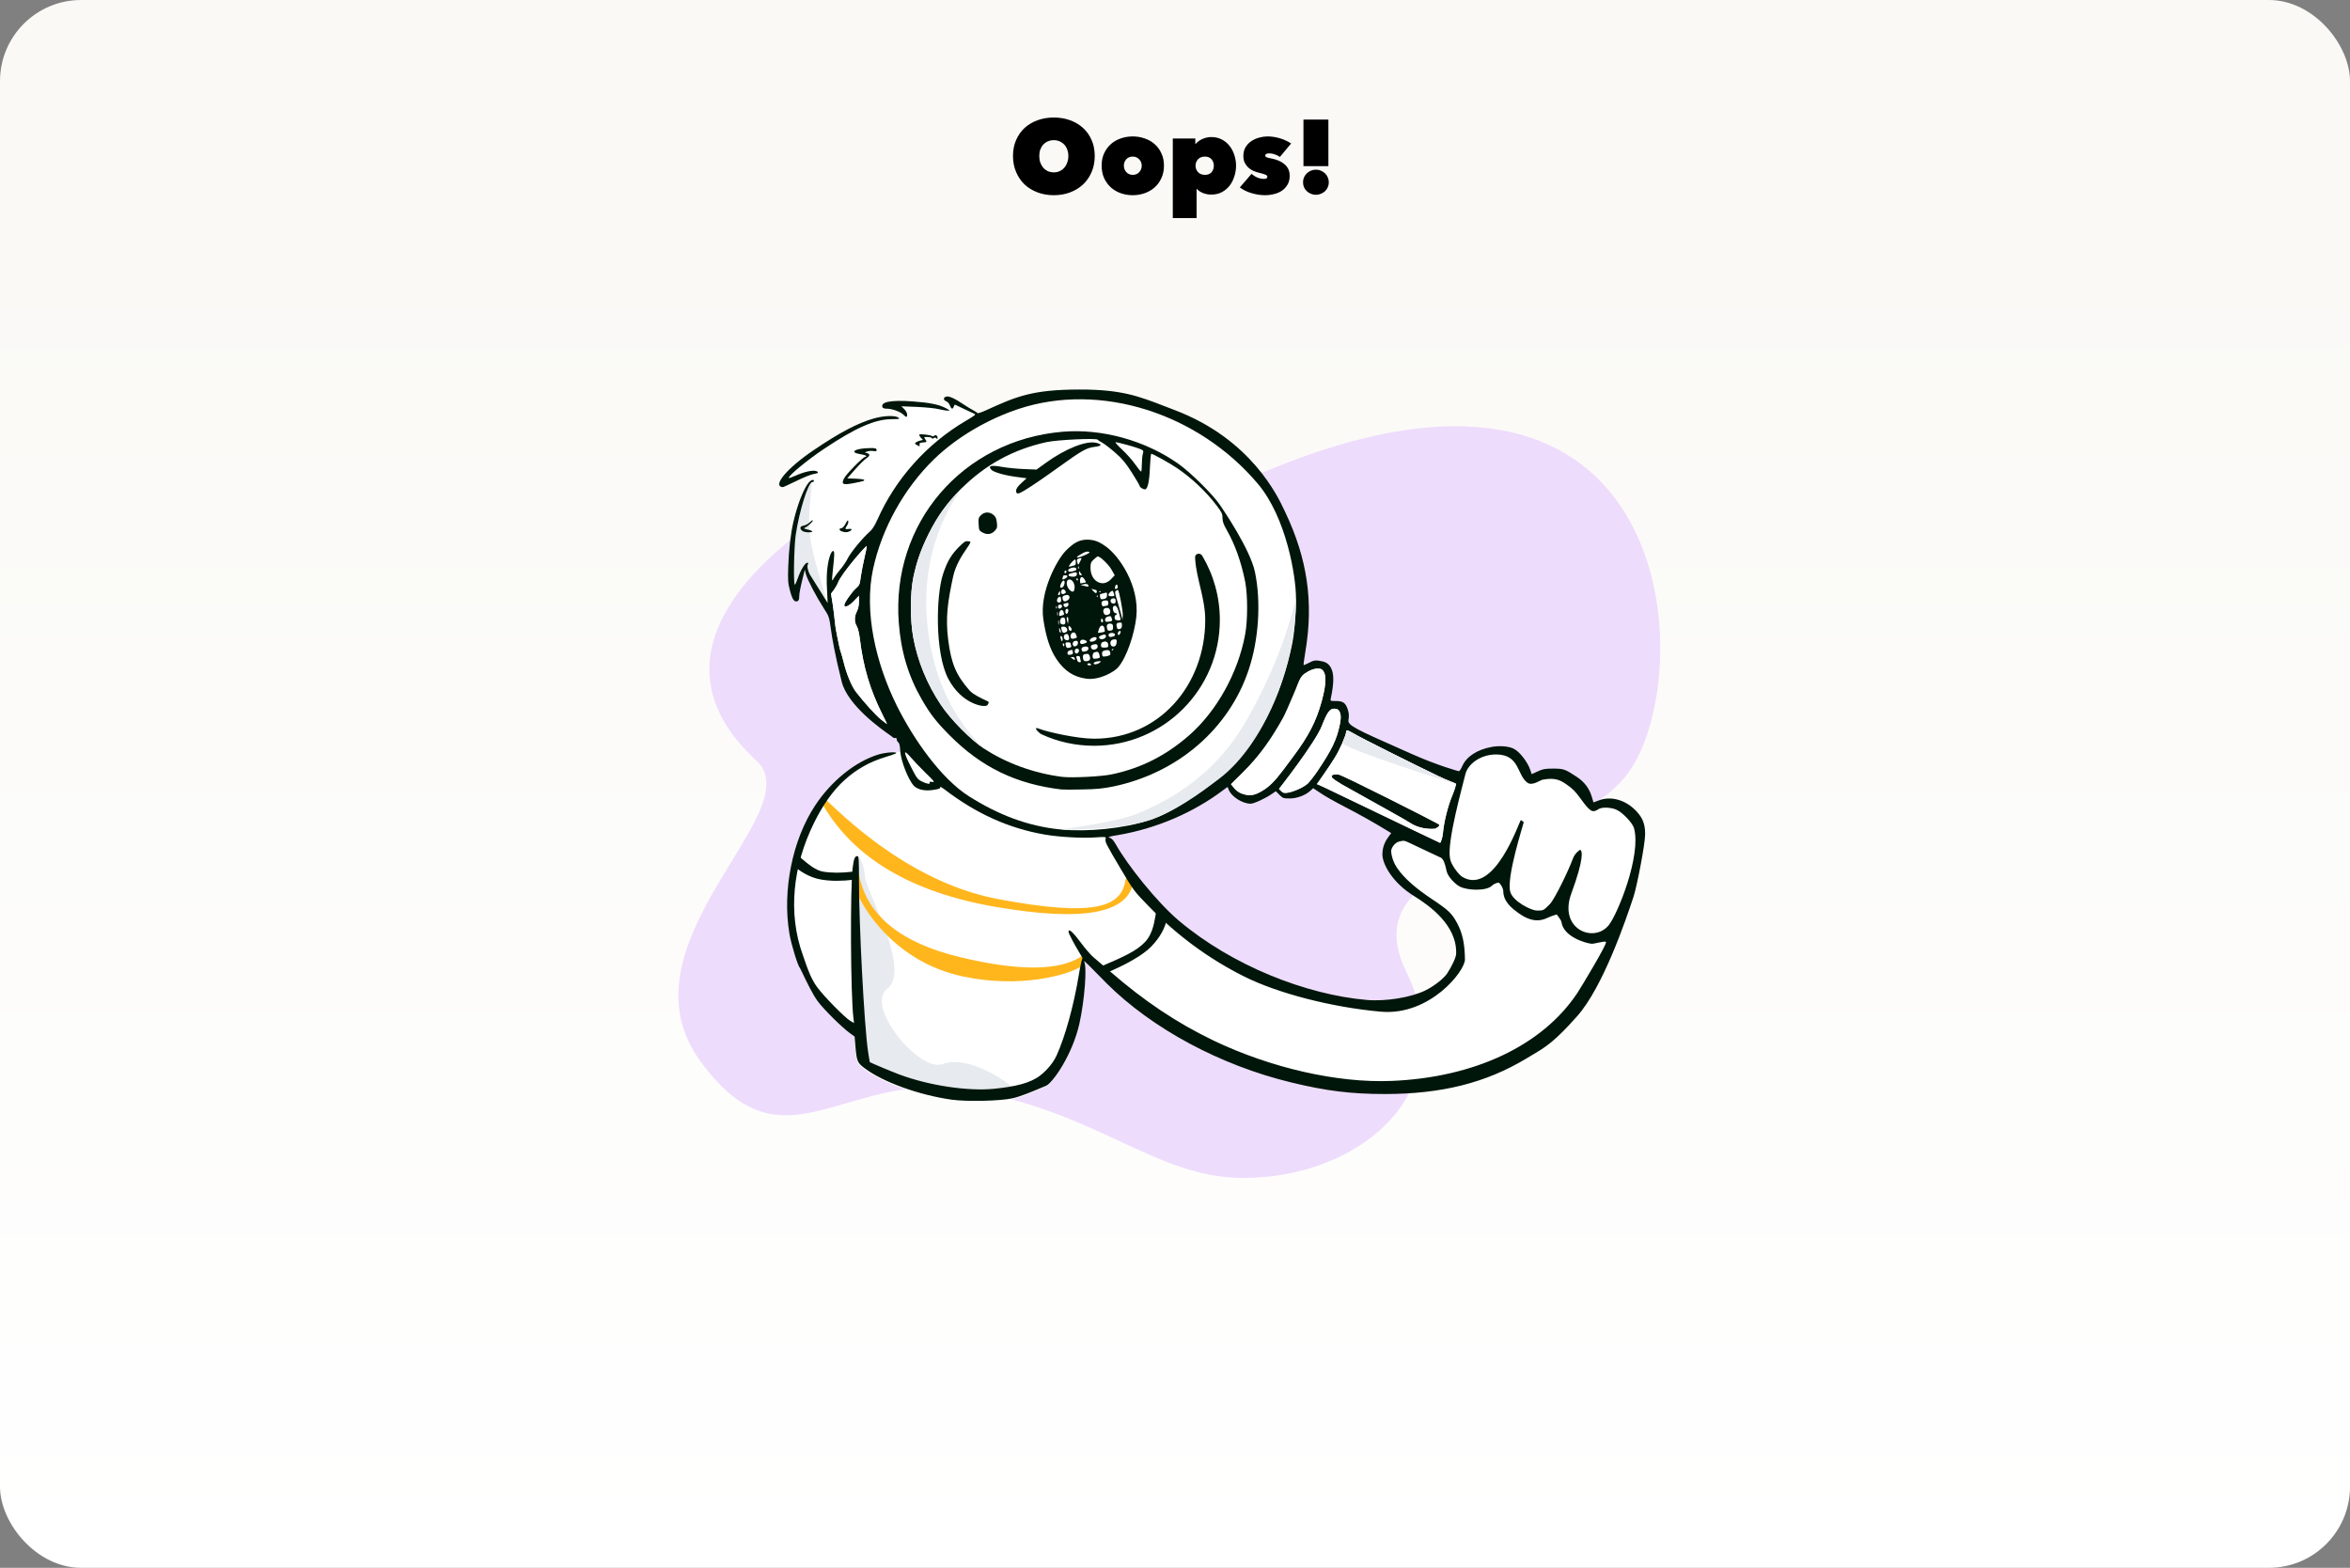 <svg width="1448" height="966" viewBox="0 0 1448 966" fill="none" xmlns="http://www.w3.org/2000/svg">
<rect x="0" y="0" width="1448" height="966" fill="#808080" stroke="none"/>
<g clip-path="url(#clip0_503_181)">
<rect width="1448" height="966" rx="50" fill="url(#paint0_linear_503_181)"/>
<path d="M624.176 96.088C624.176 92.461 624.816 89.197 626.096 86.296C627.376 83.352 629.125 80.856 631.344 78.808C633.605 76.76 636.272 75.181 639.344 74.072C642.416 72.963 645.744 72.408 649.328 72.408C652.912 72.408 656.24 72.963 659.312 74.072C662.384 75.181 665.051 76.76 667.312 78.808C669.573 80.856 671.344 83.352 672.624 86.296C673.904 89.197 674.544 92.461 674.544 96.088C674.544 99.715 673.904 103.021 672.624 106.008C671.344 108.995 669.573 111.555 667.312 113.688C665.051 115.779 662.384 117.4 659.312 118.552C656.24 119.704 652.912 120.28 649.328 120.28C645.744 120.28 642.416 119.704 639.344 118.552C636.272 117.4 633.605 115.779 631.344 113.688C629.125 111.555 627.376 108.995 626.096 106.008C624.816 103.021 624.176 99.715 624.176 96.088ZM640.368 96.088C640.368 97.581 640.581 98.947 641.008 100.184C641.477 101.421 642.096 102.488 642.864 103.384C643.675 104.28 644.635 104.984 645.744 105.496C646.853 105.965 648.048 106.2 649.328 106.2C650.608 106.2 651.781 105.965 652.848 105.496C653.957 104.984 654.917 104.28 655.728 103.384C656.539 102.488 657.157 101.421 657.584 100.184C658.053 98.947 658.288 97.581 658.288 96.088C658.288 94.637 658.053 93.315 657.584 92.12C657.157 90.883 656.539 89.859 655.728 89.048C654.917 88.195 653.957 87.533 652.848 87.064C651.781 86.595 650.608 86.36 649.328 86.36C648.048 86.36 646.853 86.595 645.744 87.064C644.635 87.533 643.675 88.195 642.864 89.048C642.096 89.859 641.477 90.883 641.008 92.12C640.581 93.315 640.368 94.637 640.368 96.088ZM717.198 102.04C717.198 104.941 716.665 107.523 715.598 109.784C714.574 112.045 713.166 113.965 711.374 115.544C709.625 117.08 707.577 118.253 705.23 119.064C702.926 119.875 700.494 120.28 697.934 120.28C695.417 120.28 692.985 119.875 690.638 119.064C688.334 118.253 686.307 117.08 684.558 115.544C682.809 113.965 681.401 112.045 680.334 109.784C679.31 107.523 678.798 104.941 678.798 102.04C678.798 99.181 679.31 96.643 680.334 94.424C681.401 92.163 682.809 90.264 684.558 88.728C686.307 87.192 688.334 86.04 690.638 85.272C692.985 84.461 695.417 84.056 697.934 84.056C700.494 84.056 702.926 84.461 705.23 85.272C707.577 86.04 709.625 87.192 711.374 88.728C713.166 90.264 714.574 92.163 715.598 94.424C716.665 96.643 717.198 99.181 717.198 102.04ZM697.934 96.472C696.313 96.472 694.99 97.027 693.966 98.136C692.985 99.245 692.494 100.547 692.494 102.04C692.494 103.619 693.006 104.963 694.03 106.072C695.054 107.181 696.377 107.736 697.998 107.736C699.619 107.736 700.942 107.181 701.966 106.072C702.99 104.963 703.502 103.619 703.502 102.04C703.502 100.547 702.969 99.245 701.902 98.136C700.878 97.027 699.555 96.472 697.934 96.472ZM746.322 119.896C744.658 119.896 743.015 119.597 741.394 119C739.773 118.36 738.45 117.485 737.426 116.376H737.298V134.36H722.642V85.336H736.53V88.728H736.658C737.895 87.32 739.389 86.253 741.138 85.528C742.887 84.803 744.594 84.44 746.258 84.44C748.775 84.44 750.994 84.952 752.914 85.976C754.834 87 756.434 88.344 757.714 90.008C758.994 91.672 759.954 93.549 760.594 95.64C761.277 97.731 761.618 99.864 761.618 102.04C761.618 104.259 761.277 106.435 760.594 108.568C759.954 110.701 758.994 112.621 757.714 114.328C756.434 115.992 754.834 117.336 752.914 118.36C751.037 119.384 748.839 119.896 746.322 119.896ZM747.922 102.04C747.922 100.547 747.453 99.245 746.514 98.136C745.575 97.027 744.21 96.472 742.418 96.472C740.669 96.472 739.261 97.027 738.194 98.136C737.17 99.245 736.658 100.547 736.658 102.04C736.658 103.619 737.17 104.963 738.194 106.072C739.261 107.181 740.669 107.736 742.418 107.736C744.21 107.736 745.575 107.203 746.514 106.136C747.453 105.027 747.922 103.661 747.922 102.04ZM794.664 108.312C794.664 110.573 794.173 112.472 793.192 114.008C792.253 115.544 791.037 116.781 789.544 117.72C788.093 118.616 786.493 119.256 784.744 119.64C782.994 120.067 781.33 120.28 779.752 120.28C776.85 120.28 773.992 119.853 771.176 119C768.402 118.189 765.992 117.016 763.944 115.48L771.176 107.096C772.2 108.035 773.394 108.803 774.76 109.4C776.168 109.955 777.512 110.232 778.792 110.232C779.304 110.232 779.773 110.147 780.2 109.976C780.669 109.763 780.904 109.4 780.904 108.888C780.904 108.333 780.498 107.907 779.688 107.608C778.92 107.267 777.554 106.861 775.592 106.392C774.525 106.136 773.437 105.773 772.328 105.304C771.218 104.792 770.194 104.131 769.256 103.32C768.36 102.509 767.613 101.528 767.016 100.376C766.418 99.181 766.12 97.773 766.12 96.152C766.12 93.976 766.589 92.12 767.528 90.584C768.509 89.048 769.725 87.811 771.176 86.872C772.669 85.891 774.269 85.187 775.976 84.76C777.725 84.291 779.368 84.056 780.904 84.056C783.506 84.056 786.088 84.44 788.648 85.208C791.208 85.976 793.512 87.043 795.56 88.408L788.648 96.664C787.581 95.981 786.493 95.448 785.384 95.064C784.274 94.68 783.186 94.488 782.12 94.488C781.394 94.488 780.797 94.595 780.328 94.808C779.858 94.979 779.624 95.341 779.624 95.896C779.624 96.323 779.88 96.664 780.392 96.92C780.946 97.133 782.184 97.432 784.104 97.816C785.426 98.072 786.706 98.477 787.944 99.032C789.224 99.544 790.354 100.227 791.336 101.08C792.36 101.891 793.17 102.893 793.768 104.088C794.365 105.283 794.664 106.691 794.664 108.312ZM810.836 120.024C809.727 120.024 808.681 119.811 807.7 119.384C806.761 119 805.929 118.467 805.204 117.784C804.479 117.101 803.903 116.291 803.476 115.352C803.092 114.413 802.9 113.389 802.9 112.28C802.9 111.213 803.092 110.211 803.476 109.272C803.903 108.333 804.479 107.523 805.204 106.84C805.929 106.115 806.761 105.56 807.7 105.176C808.681 104.749 809.727 104.536 810.836 104.536C811.945 104.536 812.969 104.749 813.908 105.176C814.889 105.56 815.743 106.115 816.468 106.84C817.193 107.523 817.748 108.333 818.132 109.272C818.559 110.211 818.772 111.213 818.772 112.28C818.772 113.389 818.559 114.413 818.132 115.352C817.748 116.291 817.193 117.101 816.468 117.784C815.743 118.467 814.889 119 813.908 119.384C812.969 119.811 811.945 120.024 810.836 120.024ZM803.156 73.688H818.516V102.36H803.156V73.688Z" fill="black"/>
<path fill-rule="evenodd" clip-rule="evenodd" d="M766.217 725.78C838.646 725.78 902.206 671.904 866.511 598.725C830.815 525.547 963.447 527.911 1002.41 477.334C1049.92 415.655 1036.16 153.834 731.141 313.453C682.281 339.022 556.796 287.148 515.172 312.887C466.176 343.184 397.242 405.223 466.176 468.772C500.132 500.075 378.393 581.324 431.712 654.102C483.738 725.115 520.208 657.419 599.416 671.904C678.625 686.388 712.425 725.78 766.217 725.78Z" fill="#EEDCFC"/>
<path d="M682.15 598.471C682.15 598.471 698.827 590.626 705.053 585.169C711.279 579.711 719.019 566.151 719.019 566.151C719.019 566.151 804.042 627.555 859.48 618.796C872.253 616.778 897.142 608.287 898.729 593.328C903.063 552.479 843.099 542.04 856.198 521.325C864.193 508.681 889.03 527.5 889.03 527.5L992.048 578.172C992.048 578.172 956.458 665.901 870.09 669.417C763.846 673.742 682.15 598.471 682.15 598.471Z" fill="white"/>
<path fill-rule="evenodd" clip-rule="evenodd" d="M600.473 254.901C599.506 254.522 594.313 248.163 587.721 247.006C584.726 246.48 587.445 250.295 584.148 250.329C574.329 250.431 558.372 248.587 555.416 250.329C553.219 251.62 558.057 256.13 555.416 256.337C530.494 258.29 492.474 283.174 484.226 295.246C481.601 299.088 502.832 292.569 499.449 294.469C495.652 296.601 491.442 310.559 488.924 321.34C487.181 328.764 486.084 338.318 485.696 348.711C485.373 357.684 485.503 359.169 486.794 364.075C488.278 369.562 489.44 371.176 491.442 370.402C492.152 370.143 492.474 369.175 492.474 367.368C492.474 365.947 493.249 361.687 494.217 357.878L495.896 351.035L496.606 353.876C497.51 357.168 502.803 367.368 507.58 374.791C507.838 375.185 508.946 374.684 509.946 372.268C510.857 370.066 510.487 366.549 512.035 362.78C515.559 354.193 522.48 343.028 530.494 334.092C542.338 320.884 546.267 305.599 557.37 293.329C578.089 270.431 604.093 256.322 600.473 254.901Z" fill="white"/>
<path fill-rule="evenodd" clip-rule="evenodd" d="M499.744 297.584C496.42 300.257 491.487 321.935 491.402 322.298C489.659 329.722 487.979 355.502 489.696 360.383C491.414 365.264 496.223 347.669 496.223 347.669C496.223 347.669 503.491 366.543 509.914 371.718C510.188 371.939 502.28 348.367 499.744 334.605C496.396 316.44 501.635 296.063 499.744 297.584Z" fill="#E7EAEE"/>
<path fill-rule="evenodd" clip-rule="evenodd" d="M623.624 677.248C629.821 675.892 640.278 671.171 644.282 669.557C648.285 667.942 660.485 650.715 664.875 631.284C668.038 616.953 669.652 596.554 667.844 593.132C667.577 592.647 666.601 583.37 669.2 586.399C674.978 593.132 681.837 603.702 703.478 584.762C709.372 579.603 717.185 572.946 715.128 567.06C709.372 550.592 684.423 517.432 680.62 514.92C676.072 511.916 653.087 514.469 618.88 504.372C580.086 492.922 563.933 459.205 548.752 463.594C536.475 467.144 507.06 488.956 499.678 502.769C464.826 567.98 507.06 613.675 516.678 626.799L526.017 630.832L526.339 639.16L526.791 644.389C527.631 654.395 527.953 655.299 532.472 658.656C543.769 667.242 566.041 675.246 586.182 678.087C595.543 679.378 615.877 678.926 623.624 677.248Z" fill="white"/>
<path fill-rule="evenodd" clip-rule="evenodd" d="M529.689 636.112L530.141 641.341C530.981 651.347 531.303 652.25 535.822 655.607C542.487 660.672 552.971 665.535 564.583 669.255C572.655 671.84 581.273 673.874 589.532 675.038C598.893 676.329 619.227 675.878 626.974 674.199C630.803 673.37 599.307 648.625 580.752 655.607C566.503 660.969 532.919 620.07 546.574 609.385C561.892 597.398 533.823 550.122 532.919 539.858C532.015 529.594 528.456 527.142 528.352 527.502C528.248 527.862 528.248 529.09 528.527 532.049C529.732 544.803 529.689 636.112 529.689 636.112Z" fill="#E7EAEE"/>
<path fill-rule="evenodd" clip-rule="evenodd" d="M526.327 536.928C527.682 536.664 528.994 537.549 529.258 538.904C534.13 563.935 554.739 580.881 591.59 589.742C628.661 598.656 653.911 598.176 667.216 588.661C668.339 587.858 667.502 594.736 666.679 595.263C658.002 600.828 628.499 609.131 593.291 601.626C548.274 592.031 527.137 554.179 524.35 539.86C524.086 538.504 524.971 537.192 526.327 536.928Z" fill="#FFB61D"/>
<path fill-rule="evenodd" clip-rule="evenodd" d="M507.554 491.767C508.752 491.081 553.464 542.324 614.824 553.923C676.183 565.523 691.04 558.146 693.428 542.324C693.634 540.959 694.908 540.019 696.273 540.225C697.638 540.431 698.578 541.705 698.372 543.07C695.345 563.122 666.953 567.891 613.983 558.852C561.678 549.927 525.818 528.721 506.626 495.178C505.94 493.98 506.356 492.452 507.554 491.767Z" fill="#FFB61D"/>
<path fill-rule="evenodd" clip-rule="evenodd" d="M765.091 488.925C763.412 488.344 761.605 487.053 760.443 485.568L758.506 483.179L765.349 476.401C775.871 466.072 783.941 455.485 790.913 442.897C793.237 438.701 799.111 424.693 799.111 423.337C799.111 422.885 799.821 421.077 800.661 419.205C801.952 416.494 802.92 415.461 805.696 413.912C808.988 411.975 812.732 411.33 814.346 412.427C817.445 414.493 817.445 421.013 814.346 432.245C810.925 444.576 806.341 453.42 796.852 466.137C795.367 468.074 792.591 471.882 790.59 474.529C785.232 481.63 781.746 485.052 777.033 487.698C772.385 490.281 769.674 490.603 765.091 488.925ZM811.441 483.115L816.089 485.181C817.053 485.626 827.685 490.734 840.457 496.871C861.048 506.765 887.199 519.33 887.358 519.33C887.616 519.33 888.828 516.529 889.101 513.262C889.747 506.226 892.135 496.672 894.911 490.022C896.202 487.053 897.235 483.341 897.235 483.019C897.235 482.871 896.186 482.448 894.467 481.755C892.422 480.93 889.429 479.723 886.132 478.144C869.864 470.333 838.038 454.388 834.1 451.999C830.227 449.74 829.452 449.546 829.452 451.031C829.452 452.968 825.514 461.941 822.48 466.783C820.866 469.429 817.703 474.206 815.444 477.37L811.441 483.115ZM886.261 507.71C888.112 508.783 884.905 510.357 884.13 510.615C879.569 511.003 874.199 510.145 869.799 507.581C867.499 505.95 849.384 495.886 837.368 489.211C831.875 486.159 827.656 483.815 826.805 483.309C824.094 481.695 821.512 479.952 821.06 479.435C819.704 477.692 820.996 476.918 824.804 477.24C827.094 477.434 882.262 505.393 886.261 507.71ZM623.844 676.716C628.824 675.626 636.554 672.364 641.476 670.287C642.68 669.779 643.715 669.342 644.502 669.025C648.505 667.41 660.705 650.184 665.095 630.753C668.258 616.421 669.872 596.022 668.064 592.6C666.975 590.619 673.449 597.266 678.271 602.217C679.733 603.717 681.043 605.062 681.944 605.963C710.09 633.916 751.986 656.381 795.496 666.903C817.187 672.197 832.615 674.069 853.338 674.069C888.133 674.069 915.569 667.226 940.487 652.185C941.671 651.47 942.78 650.814 943.837 650.188C952.523 645.045 957.698 641.982 971.861 626.04C987.747 608.158 1001.88 566.649 1006.59 552.318C1008.66 545.863 1013.69 520.186 1013.69 513.779C1013.69 506.193 1011.05 502.611 1007.43 498.931C1001.04 492.669 992.389 490.41 985.224 493.121L981.867 494.412L980.834 490.991C979.349 485.826 976.251 481.695 971.473 478.596C964.372 473.884 963.34 473.561 956.949 473.561C951.978 473.561 950.622 473.819 947.459 475.304L943.779 476.982L943.005 474.658C941.52 469.881 936.54 463.222 932.676 461.295C929.249 459.587 923.317 459.43 919.184 460.198C910.146 461.876 903.691 466.072 901.044 471.947C900.269 473.754 899.301 475.175 898.914 475.175C898.591 475.175 885.873 471.623 870.703 464.909C868.144 463.773 865.74 462.708 863.483 461.707C836.241 449.632 830.336 447.015 830.872 443.736C831.324 440.96 831.195 439.411 830.421 437.023C829.065 433.02 827.516 431.923 823.126 431.923C819.64 431.923 819.64 431.923 820.027 430.18C822.093 420.303 822.028 414.622 819.833 411.007C818.349 408.618 816.606 407.65 812.603 407.069C810.279 406.746 809.182 406.94 806.6 408.36C804.857 409.264 803.372 409.909 803.243 409.78C803.114 409.651 803.566 406.101 804.276 401.905C809.569 370.854 805.48 344.1 791.988 315.696C791.858 315.424 791.709 315.103 791.537 314.735C787.436 305.929 770.943 270.52 723.775 252.653C721.641 251.844 719.621 251.063 717.679 250.311L717.679 250.311C701.612 244.092 690.931 239.957 665.159 240C636.274 240.048 626.491 244.132 607.447 252.847C604.8 254.073 602.476 254.783 602.283 254.525C602.089 254.202 600.863 253.428 599.636 252.782C598.409 252.137 595.763 250.523 593.826 249.232C588.274 245.488 584.853 243.938 583.11 244.326C581.109 244.842 581.109 246.52 583.11 247.295C583.949 247.618 584.917 248.715 585.305 249.813C586.144 252.137 587.112 252.395 587.693 250.458C587.951 249.748 588.339 249.232 588.532 249.361C588.606 249.398 588.852 249.513 589.227 249.688L589.227 249.688C590.171 250.13 591.932 250.955 593.826 251.878C596.473 253.17 599.378 254.525 600.152 254.848C601.573 255.364 601.121 255.752 594.988 259.367C571.038 273.44 551.542 295.324 540.633 320.242C538.954 323.987 537.469 326.311 535.92 327.602C531.982 330.894 524.236 340.254 522.428 343.934C521.46 345.935 519.394 349.034 517.78 350.841C516.231 352.649 514.552 354.973 513.971 355.941C513.455 356.974 512.938 357.684 512.745 357.555C512.616 357.362 512.809 354.198 513.261 350.519C514.23 341.933 514.23 339.673 513.455 339.48C512.293 339.157 510.614 343.676 509.904 349.292C509.388 352.714 509.259 357.878 509.582 363.172L509.969 371.564L505.385 364.14C503.809 361.658 502.257 359.175 501.155 357.412L501.155 357.411L501.154 357.411L501.154 357.41L501.151 357.406L501.15 357.405L501.15 357.404L501.149 357.403L501.149 357.402L501.147 357.399C500.447 356.28 499.93 355.453 499.705 355.102C498.026 352.649 497.058 348.969 497.768 347.743C498.155 347.033 498.091 346.71 497.445 346.71C496.09 346.71 493.443 351.035 491.7 356.006C490.861 358.33 490.021 360.267 489.763 360.267C488.795 360.267 489.247 337.156 490.28 329.732C492.41 315.078 498.026 297.003 500.544 297.003C501.06 297.003 501.512 296.744 501.512 296.357C501.512 295.195 499.834 295.647 498.478 297.132C495.444 300.424 491.442 310.559 488.924 321.34C487.181 328.764 486.084 338.318 485.696 348.711C485.373 357.684 485.503 359.169 486.794 364.075C488.278 369.562 489.44 371.176 491.442 370.402C492.152 370.143 492.474 369.175 492.474 367.368C492.474 365.947 493.249 361.687 494.217 357.878L495.896 351.035L496.606 353.876C497.51 357.168 502.803 367.368 507.58 374.791C510.873 379.827 510.937 380.15 512.035 388.025C512.616 392.48 514.423 403.314 518.619 419.98C522.327 434.706 543.169 449.313 548.373 452.961L548.374 452.961L548.377 452.963C549.061 453.442 549.474 453.732 549.541 453.807C550.187 454.517 551.091 454.904 551.607 454.711C552.188 454.517 552.511 454.775 552.511 455.485C552.511 456.131 552.963 456.97 553.479 457.357C554.125 457.809 554.576 459.552 554.706 462.586C555.028 468.655 559.547 480.275 563.033 484.083C565.293 486.536 570.005 487.569 575.234 486.665C578.656 486.149 579.624 485.762 579.301 484.987C579.107 484.471 580.334 485.116 582.012 486.407C601.637 501.384 621.52 510.357 643.856 514.23C652.507 515.715 666.838 516.554 674.649 515.973C681.556 515.522 681.556 515.522 681.234 516.877C680.782 518.685 681.363 519.782 690.852 535.856C698.405 548.574 699.051 549.413 707.443 557.999C725.26 576.397 744.691 590.664 766.705 601.703C787.427 612.032 820.511 620.617 850.755 623.329C881 626.04 902.722 598.281 902.658 591.18C902.529 581.432 901.173 575.041 897.881 568.844C894.653 562.841 892.523 560.775 882.839 554.319C872.059 547.154 865.409 541.279 861.02 535.017C858.244 531.079 857.211 526.625 857.211 524.237C857.211 522.687 859.212 519.201 862.182 518.491C864.893 517.781 865.409 517.846 868.444 519.33C870.251 520.17 874.964 522.364 878.837 524.237C882.775 526.044 886.583 527.852 887.358 528.239C889.642 528.873 890.608 533.344 891.131 535.767C891.248 536.308 891.343 536.747 891.425 537.018C892.329 540.375 896.606 544.71 899.365 546.185C904.211 548.777 916.151 549.123 919.443 545.573C920.283 544.669 923.065 543.558 923.638 543.894C924.211 544.231 926.285 547.025 926.285 549.284C926.349 553.157 928.351 556.708 932.611 560.258C940.681 566.972 946.943 568.586 953.269 565.616C956.561 564.067 959.26 563.462 959.26 563.462C959.26 563.462 961.951 566.896 962.113 568.069C963.381 577.242 976.96 581.087 980.575 581.474C981.404 581.557 983.016 581.202 984.654 580.842C986.844 580.361 989.079 579.87 989.549 580.4C990.471 581.44 974.12 608.481 971.861 611.902C950.364 644.18 908.532 663.934 857.34 666C824.094 667.355 783.231 658.059 747.79 641.146C725.131 630.236 705.054 616.873 683.558 598.152C679.813 594.924 675.488 591.245 673.939 589.954C672.39 588.727 668.71 584.531 665.87 580.658C661.092 574.202 658.381 571.878 658.381 574.073C658.381 575.041 661.48 580.98 665.03 586.855C666.451 589.179 667.354 590.793 667.032 590.535C666.709 590.276 665.676 594.924 664.708 600.863C661.544 619.907 656.315 638.693 651.022 650.377C648.117 656.704 642.547 661.428 640.868 662.719C634.671 667.432 625.393 669.55 612.547 670.841C596.279 672.455 572.329 668.84 554.06 661.997C549.218 660.19 536.759 654.961 535.92 654.38C535.87 654.329 535.584 652.472 535.184 649.88C535.072 649.149 534.95 648.36 534.823 647.537C532.499 631.592 529.271 570.2 529.271 541.796C529.271 530.047 529.142 527.464 528.367 527.464C526.753 527.464 526.108 529.014 525.398 534.565C523.784 547.218 524.106 613.258 525.849 627.137L526.237 630.301L524.042 629.074C520.685 627.137 507.903 614.162 503.449 608.158C499.678 603.026 497.437 596.452 495.76 591.534C495.37 590.39 495.01 589.336 494.669 588.41C485.309 562.459 488.601 533.339 501.512 507.129C512.487 484.793 525.979 472.399 545.732 466.395C548.96 465.427 551.801 464.394 552.123 464.136C553.35 462.974 545.474 463.555 541.149 464.91C527.076 469.236 512.357 481.049 502.351 496.155C488.278 517.329 481.952 548.574 486.406 575.235C487.439 581.561 491.635 595.247 492.797 596.216C492.9 596.318 493.431 597.432 494.234 599.117C496.454 603.775 500.755 612.796 503.836 616.873C507.58 621.973 518.878 633.076 523.59 636.498L526.56 638.628L527.011 643.857C527.851 653.863 528.173 654.767 532.692 658.124C543.989 666.71 566.261 674.715 586.402 677.555C595.763 678.846 616.098 678.394 623.844 676.716ZM842.04 616.099C804.534 612.806 759.216 594.923 726.422 567.294C712.607 555.609 694.661 532.887 687.56 520.299C686.075 517.716 684.978 516.49 683.687 516.167C682.331 515.78 683.493 515.392 689.045 514.489C712.478 510.486 735.266 500.738 753.664 486.859L756.376 484.858L757.15 486.73C758.893 490.926 765.607 495.187 770.578 495.187C772.579 495.187 779.293 492.153 783.36 489.377L786.136 487.505L788.395 489.764C790.461 491.83 790.848 491.959 794.722 491.959C799.176 491.959 804.534 489.958 807.503 487.117L809.117 485.633L813.701 488.667C816.154 490.41 822.997 494.218 828.871 497.253C837.651 501.771 846.947 507 855.791 512.423L857.211 513.327L855.855 515.134C854.435 517.071 851.789 520.751 851.789 526.367C851.789 532.693 858.368 544.06 870.961 551.866C880.855 557.999 897.881 570.062 897.235 587.694C897.157 589.824 894.782 595.118 891.619 599.895C889.553 602.929 883.808 607.448 878.579 610.095C869.67 614.549 853.983 617.131 842.04 616.099ZM497.833 326.311C499.576 326.698 500.738 327.279 500.479 327.537C499.64 328.376 495.186 327.989 494.153 326.956C492.539 325.407 492.926 324.309 495.186 323.857C496.348 323.664 498.091 322.695 499.059 321.727C500.027 320.759 500.867 320.307 500.867 320.63C500.867 321.469 497.639 324.438 496.025 325.084C494.992 325.536 495.315 325.73 497.833 326.311ZM523.525 327.343C525.398 326.311 525.01 325.6 522.815 325.923C520.62 326.246 520.491 325.988 521.912 323.793C522.493 322.954 522.815 321.727 522.686 321.082C522.493 320.242 522.041 320.63 521.008 322.695C520.233 324.18 519.136 325.407 518.619 325.407C517.005 325.407 516.876 326.698 518.426 327.279C520.427 328.118 521.976 328.118 523.525 327.343ZM501.189 292.096C499.64 292.355 494.798 294.291 490.538 296.422C486.213 298.487 482.533 300.23 482.275 300.166C475.69 299.456 484.857 288.481 501.512 277.249C517.457 266.468 528.238 260.787 538.244 257.882C544.506 256.075 551.542 255.816 553.544 257.301C554.641 258.14 554.254 258.205 549.477 258.269C539.148 258.269 527.205 263.563 507.774 276.539C497.703 283.252 486.019 292.871 486.019 294.42C486.019 294.743 487.891 294.098 490.215 293.065C495.186 290.805 500.286 289.643 502.545 290.16C504.934 290.805 504.417 291.644 501.189 292.096ZM526.172 297.648C532.24 296.422 532.499 296.357 532.499 295.711C532.499 295.389 530.175 295.066 527.27 294.937L522.041 294.743L526.882 289.256C529.529 286.222 532.628 283.188 533.725 282.478C536.114 280.928 536.243 279.831 534.306 279.185L532.821 278.733L534.435 278.152C535.339 277.83 537.017 277.701 538.179 277.894C539.922 278.152 540.31 278.023 540.116 277.12C539.922 276.216 539.212 276.022 536.049 276.087C526.818 276.216 522.88 278.669 530.11 279.831C532.111 280.154 533.79 280.67 533.79 280.993C533.79 281.251 533.467 281.509 533.08 281.509C531.853 281.509 521.46 292.032 520.169 294.614C518.167 298.423 519.265 299.004 526.172 297.648ZM568.779 272.601C566.907 272.73 566.455 273.053 566.584 273.956L566.604 274.088C566.676 274.565 566.718 274.84 566.611 274.923C566.466 275.035 566.051 274.8 565.075 274.246L564.905 274.15C563.679 273.504 563.55 273.182 564.26 272.665C564.712 272.278 565.938 271.697 566.907 271.503L568.714 271.051L567.358 269.631C566.648 268.792 566.261 268.017 566.455 267.759C566.971 267.243 573.297 267.953 574.201 268.663C574.589 268.986 575.17 268.921 575.557 268.534C576.461 267.63 577.687 268.34 577.687 269.76C577.687 270.535 577.494 270.599 576.913 270.018C576.396 269.502 575.944 269.502 575.363 269.954C574.847 270.406 574.459 270.406 574.137 269.889C573.943 269.567 572.716 269.244 571.425 269.244C570.234 269.244 569.671 269.244 569.556 269.471C569.453 269.674 569.71 270.061 570.199 270.793C571.229 272.402 571.168 272.407 568.801 272.599L568.779 272.601ZM558.966 255.429C558.966 254.59 558.192 253.105 557.223 252.137L555.416 250.329L565.099 250.716C570.457 250.975 576.525 251.556 578.656 252.137C580.786 252.653 583.239 253.04 584.143 253.04C585.498 253.04 585.24 252.782 582.723 251.427C578.333 249.167 572.716 248.07 561.936 247.295C549.025 246.391 542.505 247.618 543.731 250.846C543.925 251.491 544.958 251.814 546.507 251.814C549.67 251.814 554.835 253.686 556.578 255.429C558.45 257.301 558.966 257.301 558.966 255.429ZM527.463 426.371C532.692 433.085 539.6 440.702 542.827 443.284C544.764 444.834 546.443 446.125 546.572 446.125C546.636 446.125 545.216 443.155 543.408 439.54C536.114 425.015 531.853 410.555 529.852 393.9C529.4 390.22 528.69 387.121 527.915 385.83C526.366 383.248 526.366 379.891 527.98 376.728C528.819 375.05 529.271 372.919 529.271 370.595V367.045L526.172 370.273C523.138 373.436 520.233 374.727 520.233 372.79C520.233 371.37 525.01 364.527 527.528 362.397C529.529 360.718 529.787 360.137 530.433 355.102C530.885 352.068 531.918 346.71 532.757 343.159C533.661 339.609 534.177 336.575 534.048 336.446C533.596 335.994 518.426 353.417 516.36 358.975C515.906 360.196 514.681 362.332 513.713 363.623L512.035 365.778C512.035 365.778 512.556 368.796 513.132 372.589C513.714 376.42 513.987 379.054 514.23 381.4C514.556 384.539 514.828 387.162 515.714 391.447C516.747 396.74 517.78 401.324 518.038 401.646C518.232 402.034 519.071 405.003 519.91 408.296C521.718 415.59 524.752 422.82 527.463 426.371ZM789.428 487.44L788.072 486.084C788.072 486.084 810.573 457.497 814.605 446.964C817.681 438.926 819.492 436.646 821.935 436.646C823.301 436.646 824.417 436.958 824.933 437.733C825.837 439.088 826.708 440.767 825.546 446.512C823.609 455.808 820.64 461.941 811.731 475.175C809.665 478.209 807.019 481.566 805.857 482.728C803.145 485.245 797.046 487.827 793.495 488.408C791.236 488.731 790.59 488.602 789.428 487.44Z" fill="#00160A"/>
<path d="M968.181 550.592C976.213 528.709 974.997 524.047 973.604 523.591C973.604 523.591 970.537 525.334 969.181 529.014C966.664 535.921 958.046 553.996 954.818 557.224C951.01 561.033 951.01 561.033 947.136 561.033C943.263 561.033 932.092 555.2 930.571 549.45C928.138 540.251 938.615 508.291 938.873 506.484L937.13 505.257C935.968 506.355 920.854 552.189 900.979 540.246C898.704 538.879 893.878 532.435 893.491 529.014C891.34 519.072 901.21 484.309 902.888 477.169C904.39 470.778 912.212 464.846 921.831 464.846C936.614 464.846 934.628 477.768 941.25 482.322C944.184 484.34 949.006 480.681 950.493 480.404C958.821 478.854 962.012 480.658 968.117 485.503C972.829 489.243 976.316 496.646 980.154 499.254C982.285 500.703 984.547 498.722 985.288 498.35C988.326 496.825 994.842 497.963 996.65 499.254C999.3 500.409 1005.79 506.651 1006.82 510.281C1011.47 526.735 996.787 563.213 991.245 570.056C982.07 581.383 960.15 572.474 968.181 550.592Z" fill="white"/>
<path fill-rule="evenodd" clip-rule="evenodd" d="M597.054 490.633C614.742 501.801 632.981 509.095 653.767 511.097C670.164 512.646 692.273 510.516 708.153 505.351C721.516 501.026 739.591 489.044 751.663 478.909C775.097 459.284 789.88 428.63 796.335 396.095C797.239 391.511 798.618 379.99 798.553 368.564C798.553 355.265 792.7 318.925 774.968 297.971C738.394 254.754 678.274 235.285 627.748 251.92C609.522 257.92 590.116 268.792 575.462 282.994C556.999 301.005 543.378 325.536 537.955 350.583C532.275 377.051 539.664 408.683 552.511 434.634C562.775 455.292 579.688 479.594 597.054 490.633ZM769.416 412.621C757.28 449.094 725.648 476.337 685.882 484.6C679.813 485.826 675.617 486.278 667.096 486.407C661.092 486.601 655.089 486.536 653.862 486.407C626.039 483.05 604.865 472.786 585.369 453.29C576.848 444.705 573.233 440.057 567.939 430.89C559.612 416.365 555.157 401.517 553.802 383.635C549.154 322.373 592.987 271.31 654.701 266.016C678.91 263.95 705.765 271.374 726.164 285.834C733.717 291.193 747.403 304.749 751.663 311.076C753.406 313.593 770.32 338.318 773.289 352.52C777.098 370.983 775.613 394.093 769.416 412.621Z" fill="white"/>
<path fill-rule="evenodd" clip-rule="evenodd" d="M798.576 368.564C798.576 411.894 778.08 459.265 751.628 479.496C739.008 489.148 722.515 500.836 708.153 505.351C687.105 511.968 653.767 511.097 653.767 511.097C653.767 511.097 687.779 506.55 700.383 501.478C736.526 486.932 756.256 464.604 768.44 443.18C792.489 400.891 798.576 367.511 798.576 368.564Z" fill="#E7EAEE"/>
<path fill-rule="evenodd" clip-rule="evenodd" d="M654.508 478.661C637.272 476.466 620.165 470.333 606.35 461.231C598.151 455.873 585.757 443.284 579.753 434.311C571.167 421.4 565.486 407.585 562.71 392.738C560.709 381.957 560.774 365.366 562.775 355.748C564.841 345.935 567.488 338.447 572.2 328.957C577.687 317.983 583.497 309.914 592.212 301.199C607.06 286.351 624.296 276.926 644.825 272.407C651.474 270.987 675.553 269.825 676.392 270.922C676.586 271.245 677.877 272.084 679.232 272.794C680.588 273.569 684.203 276.28 687.173 278.927C691.627 282.8 693.628 285.253 697.502 291.322C700.148 295.453 702.279 299.197 702.279 299.52C702.279 300.23 704.344 301.521 705.506 301.521C707.12 301.521 708.218 296.68 708.54 288.158C708.734 283.446 709.121 279.573 709.38 279.573C710.283 279.573 720.225 285.06 724.873 288.158C733.975 294.227 743.077 302.748 749.791 311.656C752.825 315.659 753.277 316.692 753.277 319.145C753.277 321.404 753.923 323.147 755.924 326.633C760.959 335.413 764.897 346.452 767.286 358.653C768.835 366.851 768.835 382.344 767.221 390.93C762.831 414.557 749.791 438.055 732.813 452.968C718.417 465.556 703.118 473.303 685.042 477.111C678.845 478.467 660.253 479.371 654.508 478.661ZM608.351 434.505C608.932 433.859 609.319 432.891 609.126 432.439C609.067 432.303 608.259 431.923 607.076 431.367C604.318 430.071 599.523 427.816 597.445 425.467C589.182 416.042 586.148 409.006 584.275 394.481C582.468 380.343 583.986 370.786 587.245 355.425C588.835 347.932 593.06 341.742 595.688 337.891C597.475 335.273 598.525 333.736 597.506 333.605C594.988 333.218 594.601 333.412 591.954 335.929C586.273 341.352 583.691 345.677 580.98 354.005C576.783 367.045 575.973 402.286 584.275 418.172C592.578 434.059 606.866 436.183 608.351 434.505ZM700.148 380.279C699.052 390.307 694.403 404.81 688.98 411.136C686.463 414.105 677.221 419.205 669.42 418.172C661.885 417.175 655.993 413.654 650.957 406.101C646.632 399.581 644.398 391.666 642.888 381.699C640.28 364.487 651.667 344.45 656.574 339.48C661.544 334.38 665.095 332.572 669.614 332.508C674.003 332.508 676.844 333.476 681.298 336.639C689.432 342.32 702.279 360.791 700.148 380.279ZM613.128 326.891C614.419 325.407 614.613 324.697 614.225 321.921C613.967 319.339 613.451 318.306 612.095 317.208C609.707 315.272 606.737 315.272 604.542 317.337C602.993 318.822 602.799 319.339 602.993 322.889C603.187 326.698 603.316 326.956 605.446 328.118C608.286 329.667 611.062 329.215 613.128 326.891ZM653.41 287.061C641.79 295.389 636.755 298.81 631.526 302.038C627.395 304.62 626.104 304.685 626.104 302.361C626.104 301.134 627.007 299.778 629.331 297.648L632.559 294.678L626.297 293.839C619.261 292.936 612.418 290.999 610.933 289.514C608.48 286.996 610.61 286.415 617.582 287.707C620.681 288.223 626.685 288.869 630.945 288.998L638.692 289.32L644.308 285.253C656.638 276.345 669.42 271.31 675.553 272.859C679.362 273.763 678.91 274.796 674.584 275.312C669.614 275.893 666.58 277.571 653.41 287.061Z" fill="white"/>
<path d="M670.001 409.328C670.001 409.006 670.388 408.683 670.905 408.683C671.421 408.683 672.067 409.006 672.26 409.328C672.454 409.716 672.067 409.974 671.357 409.974C670.582 409.974 670.001 409.716 670.001 409.328Z" fill="white"/>
<path d="M673.874 408.747C673.874 408.037 675.488 407.392 677.296 407.392C678.716 407.456 678.716 407.456 677.489 408.36C676.069 409.457 673.874 409.651 673.874 408.747Z" fill="white"/>
<path d="M663.868 407.069C663.675 406.553 663.416 405.649 663.223 405.132C663.029 404.487 663.352 404.164 664.191 404.164C664.901 404.164 665.482 404.551 665.482 405.068C665.482 405.584 665.676 406.423 665.87 407.004C666.128 407.715 665.934 408.037 665.224 408.037C664.643 408.037 663.997 407.585 663.868 407.069Z" fill="white"/>
<path d="M667.29 405.455C666.967 403.518 667.677 402.873 670.001 402.873C670.711 402.873 671.292 403.518 671.55 404.616C672.067 406.488 671.228 407.392 668.968 407.392C667.935 407.392 667.483 406.94 667.29 405.455Z" fill="white"/>
<path d="M660.705 405.778C659.479 404.81 659.479 404.81 660.834 404.81C661.673 404.81 662.254 405.197 662.254 405.778C662.254 406.94 662.254 406.94 660.705 405.778Z" fill="white"/>
<path d="M673.681 405.713C672.841 404.874 673.229 402.356 674.262 401.969C676.134 401.259 676.973 401.582 677.36 403.26C677.619 404.229 677.748 405.068 677.619 405.132C677.102 405.713 674.068 406.101 673.681 405.713Z" fill="white"/>
<path d="M679.426 404.358C679.232 404.164 679.039 403.325 679.039 402.55C679.039 401.453 679.555 401.001 681.105 400.678C682.46 400.42 683.299 400.549 683.687 401.065C684.332 402.098 684.332 403.389 683.751 403.712C682.589 404.358 679.878 404.745 679.426 404.358Z" fill="white"/>
<path d="M657.736 402.356C657.736 401.582 658.317 400.936 659.156 400.743C660.834 400.291 660.77 400.226 661.092 401.905C661.222 402.873 660.899 403.26 659.543 403.389C658.123 403.583 657.736 403.325 657.736 402.356Z" fill="white"/>
<path d="M662.642 402.421C661.738 401.453 662.319 399.645 663.546 399.645C664.385 399.645 664.837 400.097 664.837 400.872C664.837 402.098 663.352 403.131 662.642 402.421Z" fill="white"/>
<path d="M666.515 400.484C665.999 399.258 667.096 398.354 669.226 398.354C670.195 398.354 670.647 398.741 670.647 399.581C670.647 400.291 670.066 400.936 669.226 401.194C667.096 401.711 666.967 401.711 666.515 400.484Z" fill="white"/>
<path d="M685.172 400.291C685.365 399.968 685.688 399.645 685.882 399.645C686.075 399.645 686.011 399.968 685.817 400.291C685.623 400.678 685.301 400.936 685.107 400.936C684.913 400.936 684.978 400.678 685.172 400.291Z" fill="white"/>
<path d="M672.325 399.193C671.809 397.902 672.454 397.257 674.52 396.934C675.682 396.805 676.198 397.063 676.327 397.967C676.779 400.097 673.1 401.259 672.325 399.193Z" fill="white"/>
<path d="M656.832 398.096C656.251 395.966 656.38 395.772 658.058 395.772C658.962 395.772 659.672 396.03 659.672 396.353C659.672 396.676 659.866 397.386 660.06 397.902C660.253 398.548 659.866 398.935 658.768 399.129C657.542 399.387 657.09 399.129 656.832 398.096Z" fill="white"/>
<path d="M678.393 397.386C678.393 396.224 678.845 395.707 680.072 395.385C681.879 394.933 682.912 395.836 682.912 397.902C682.912 398.741 682.396 399 680.653 399C678.651 399 678.393 398.806 678.393 397.386Z" fill="white"/>
<path d="M654.895 397.386C654.701 396.869 654.831 396.417 655.153 396.417C655.541 396.417 655.799 396.869 655.799 397.386C655.799 397.902 655.67 398.354 655.541 398.354C655.412 398.354 655.153 397.902 654.895 397.386Z" fill="white"/>
<path d="M661.415 397.902C660.511 397.063 661.028 395.255 662.19 394.933C662.9 394.739 663.61 394.803 663.804 394.997C664.578 395.707 664.127 397.579 663.158 397.967C661.932 398.419 661.932 398.419 661.415 397.902Z" fill="white"/>
<path d="M684.461 397.45C683.751 395.578 684.526 394.158 686.334 393.964C687.689 393.771 688.076 394.029 688.076 395.062C688.076 397.192 687.366 398.354 686.075 398.354C685.365 398.354 684.655 397.967 684.461 397.45Z" fill="white"/>
<path d="M665.934 396.611C665.159 395.901 665.418 394.61 666.515 394.223C667.742 393.771 670.324 395.062 669.614 395.772C668.71 396.546 666.386 397.127 665.934 396.611Z" fill="white"/>
<path d="M671.55 394.997C670.969 394.093 673.035 392.544 674.714 392.544C675.488 392.544 675.811 392.931 675.682 393.642C675.424 394.933 672.131 395.965 671.55 394.997Z" fill="white"/>
<path d="M653.862 394.545C653.862 394.223 653.669 393.512 653.475 392.931C653.281 392.35 653.346 391.899 653.733 391.899C654.572 391.899 655.218 394.352 654.443 394.868C654.12 395.062 653.862 394.933 653.862 394.545Z" fill="white"/>
<path d="M655.605 393.061C655.218 391.64 655.993 390.607 657.477 390.607C658.317 390.607 659.156 393.125 658.639 393.964C657.929 395.062 655.928 394.416 655.605 393.061Z" fill="white"/>
<path d="M660.124 393.383C659.156 392.415 659.737 390.091 661.028 389.768C661.996 389.51 662.513 389.833 663.029 390.995C663.416 391.834 663.61 392.673 663.481 392.802C662.835 393.383 660.511 393.835 660.124 393.383Z" fill="white"/>
<path d="M677.554 393.383C676.715 392.544 677.102 392.028 679.039 391.318C680.653 390.801 681.105 390.866 681.427 391.64C682.008 393.19 678.781 394.674 677.554 393.383Z" fill="white"/>
<path d="M683.235 391.899C682.589 390.866 683.493 389.962 685.172 389.962C687.173 389.962 687.754 391.64 685.946 392.157C684.01 392.673 683.687 392.609 683.235 391.899Z" fill="white"/>
<path d="M688.722 390.349C688.722 389.381 689.884 388.348 690.4 388.864C690.852 389.316 689.949 391.253 689.303 391.253C688.98 391.253 688.722 390.866 688.722 390.349Z" fill="white"/>
<path d="M653.023 389.51C652.765 389.316 652.571 388.477 652.636 387.767C652.636 386.54 652.7 386.54 653.281 387.961C653.927 389.51 653.798 390.285 653.023 389.51Z" fill="white"/>
<path d="M654.25 388.542C653.669 386.282 653.733 386.089 655.412 386.089C657.284 386.089 658.446 388.477 657.025 389.381C655.541 390.285 654.701 390.026 654.25 388.542Z" fill="white"/>
<path d="M676.457 389.833C676.457 389.639 676.779 388.606 677.167 387.444C678.07 384.862 680.072 384.733 680.524 387.251C680.717 388.219 680.782 389.058 680.717 389.123C680.394 389.51 676.457 390.091 676.457 389.833Z" fill="white"/>
<path d="M658.833 388.219C658.575 388.025 658.381 387.251 658.381 386.54C658.381 385.508 658.575 385.443 659.349 386.089C659.866 386.54 660.318 387.315 660.318 387.767C660.318 388.735 659.543 388.994 658.833 388.219Z" fill="white"/>
<path d="M682.073 386.928C681.686 384.927 682.525 384.023 684.526 384.281C685.494 384.41 685.817 384.991 685.817 386.411C685.817 388.025 685.559 388.413 684.139 388.542C682.718 388.735 682.396 388.413 682.073 386.928Z" fill="white"/>
<path d="M688.399 387.186C687.56 384.604 687.818 383.829 689.561 383.635C691.111 383.442 691.304 383.635 691.304 385.314C691.304 386.734 690.917 387.315 689.949 387.573C689.238 387.767 688.528 387.573 688.399 387.186Z" fill="white"/>
<path d="M652.055 383.506C652.055 382.28 652.184 381.763 652.378 382.409C652.507 382.99 652.507 384.023 652.378 384.668C652.184 385.249 652.055 384.733 652.055 383.506Z" fill="white"/>
<path d="M653.669 384.346C652.829 383.571 653.217 381.053 654.25 380.666C655.734 380.085 656.444 380.795 656.444 382.925C656.444 384.281 656.122 384.797 655.282 384.797C654.637 384.797 653.862 384.604 653.669 384.346Z" fill="white"/>
<path d="M657.542 382.603C657.284 381.634 657.155 380.601 657.413 380.408C658.058 379.762 658.446 380.795 658.252 382.667L658.058 384.475L657.542 382.603Z" fill="white"/>
<path d="M678.393 382.151C678.393 381.441 678.716 381.053 679.039 381.247C679.426 381.441 679.684 382.086 679.684 382.603C679.684 383.119 679.426 383.506 679.039 383.506C678.716 383.506 678.393 382.925 678.393 382.151Z" fill="white"/>
<path d="M681.298 382.99C680.394 382.022 681.105 380.279 682.589 379.891C684.461 379.439 684.526 379.439 685.107 381.311C685.494 382.473 685.236 382.732 683.558 382.99C682.525 383.184 681.492 383.119 681.298 382.99Z" fill="white"/>
<path d="M687.237 381.763C686.527 381.118 686.721 378.988 687.431 378.988C687.818 378.988 688.076 378.729 688.076 378.342C688.076 378.019 687.689 377.696 687.173 377.696C686.075 377.696 685.172 374.533 686.075 373.629C687.237 372.467 688.528 373.694 689.303 376.857C689.755 378.536 690.207 380.472 690.4 381.118C690.659 381.957 690.4 382.215 689.174 382.215C688.335 382.215 687.431 382.022 687.237 381.763Z" fill="white"/>
<path d="M690.723 378.342C690.271 376.405 689.109 372.532 688.27 369.692C686.979 365.56 686.85 364.527 687.56 364.075C688.012 363.752 688.593 363.494 688.787 363.494C689.497 363.494 692.079 376.728 691.821 379.31L691.627 381.892L690.723 378.342Z" fill="white"/>
<path d="M651.409 378.019C651.409 376.986 651.538 376.599 651.732 377.245C651.861 377.826 651.861 378.729 651.732 379.181C651.538 379.569 651.409 379.117 651.409 378.019Z" fill="white"/>
<path d="M652.7 377.89C652.958 375.631 654.831 375.114 655.347 377.18C655.799 378.858 655.928 378.665 653.991 379.31C652.636 379.698 652.507 379.568 652.7 377.89Z" fill="white"/>
<path d="M679.943 377.309C679.426 375.437 680.524 374.34 682.589 374.598C684.139 374.791 684.72 377.567 683.429 378.407C681.815 379.439 680.33 378.988 679.943 377.309Z" fill="white"/>
<path d="M656.444 376.793C656.444 375.695 656.767 375.114 657.477 375.114C658.123 375.114 658.381 375.566 658.252 376.534C657.929 378.6 656.444 378.794 656.444 376.793Z" fill="white"/>
<path d="M650.699 374.081C650.699 373.371 650.893 373.178 651.086 373.694C651.28 374.146 651.216 374.727 651.022 374.921C650.828 375.179 650.635 374.791 650.699 374.081Z" fill="white"/>
<path d="M651.926 373.888C651.926 372.919 652.313 372.532 653.281 372.532C654.185 372.532 654.508 372.855 654.379 373.629C654.056 375.308 651.926 375.502 651.926 373.888Z" fill="white"/>
<path d="M655.476 373.307C655.024 372.145 655.024 372.145 656.961 371.628C658.123 371.241 658.381 371.435 658.381 372.403C658.381 373.952 656.057 374.727 655.476 373.307Z" fill="white"/>
<path d="M678.845 372.403C678.393 370.789 679.232 369.95 681.492 369.95C682.589 369.95 682.912 370.337 682.912 371.564C682.912 372.532 682.525 373.178 682.008 373.178C681.492 373.178 680.653 373.371 680.136 373.565C679.555 373.759 679.103 373.371 678.845 372.403Z" fill="white"/>
<path d="M684.461 370.918C683.945 369.627 684.72 368.659 686.204 368.659C687.108 368.659 687.431 369.111 687.431 370.273C687.431 371.435 687.108 371.886 686.14 371.886C685.43 371.886 684.655 371.435 684.461 370.918Z" fill="white"/>
<path d="M651.28 370.014C651.28 368.659 652.765 367.109 653.41 367.819C653.669 368.013 653.862 368.917 653.862 369.756C653.862 370.789 653.475 371.241 652.571 371.241C651.732 371.241 651.28 370.789 651.28 370.014Z" fill="white"/>
<path d="M654.831 369.24C654.314 367.626 654.895 366.916 657.09 366.593C659.091 366.335 659.737 368.465 657.994 369.756C656.315 370.983 655.282 370.789 654.831 369.24Z" fill="white"/>
<path d="M678.2 368.852C677.748 368.465 677.554 366.077 677.941 366.077C678.006 366.077 678.974 365.818 680.136 365.496C682.073 364.915 682.202 364.979 682.137 366.722C682.073 368.013 681.686 368.659 680.717 368.917C678.974 369.369 678.716 369.369 678.2 368.852Z" fill="white"/>
<path d="M675.811 367.368C675.811 366.916 676.005 366.722 676.263 366.916C676.457 367.174 676.457 367.561 676.263 367.819C676.005 368.013 675.811 367.819 675.811 367.368Z" fill="white"/>
<path d="M683.041 366.335C683.235 365.237 685.236 363.623 685.688 364.14C685.882 364.333 686.204 365.108 686.398 365.947C686.85 367.238 686.656 367.368 684.849 367.368C683.299 367.368 682.848 367.109 683.041 366.335Z" fill="white"/>
<path d="M651.926 366.27C651.926 365.947 652.248 365.302 652.571 364.785C653.088 364.011 653.217 364.075 653.217 365.302C653.217 366.076 652.959 366.722 652.571 366.722C652.248 366.722 651.926 366.528 651.926 366.27Z" fill="white"/>
<path d="M653.862 364.85C653.862 363.042 655.218 362.461 656.251 363.817C656.896 364.785 656.896 365.108 656.251 365.56C654.895 366.399 653.862 366.141 653.862 364.85Z" fill="white"/>
<path d="M673.487 364.011C672.325 362.72 672.325 362.655 673.422 363.042C674.068 363.301 674.907 363.494 675.23 363.494C675.553 363.494 675.811 363.946 675.811 364.463C675.811 365.818 674.907 365.689 673.487 364.011Z" fill="white"/>
<path d="M659.608 363.946C656.832 361.816 656.444 357.039 659.027 357.039C660.77 357.039 662.384 359.75 662.125 362.268C661.932 364.592 661.157 365.108 659.608 363.946Z" fill="white"/>
<path d="M677.296 364.333C677.554 364.14 677.941 364.14 678.2 364.333C678.393 364.592 678.2 364.785 677.748 364.785C677.296 364.785 677.102 364.592 677.296 364.333Z" fill="white"/>
<path d="M687.044 361.816C687.237 361.235 687.431 360.654 687.431 360.525C687.431 360.396 687.754 360.267 688.076 360.267C688.464 360.267 688.722 360.848 688.722 361.558C688.722 362.332 688.27 362.849 687.689 362.849C686.979 362.849 686.785 362.526 687.044 361.816Z" fill="white"/>
<path d="M653.217 361.622C653.217 360.137 654.572 357.684 655.347 357.684C656.703 357.684 655.734 361.816 654.314 362.074C653.733 362.203 653.217 362.01 653.217 361.622Z" fill="white"/>
<path d="M667.742 360.912L665.805 360.46L667.548 360.008C669.356 359.492 670.647 359.879 670.647 360.977C670.647 361.622 670.582 361.622 667.742 360.912Z" fill="white"/>
<path d="M665.482 357.813C665.482 355.167 666.967 354.779 668.323 357.103C669.226 358.653 669.291 358.975 668.452 358.975C667.935 358.975 667.096 359.169 666.515 359.363C665.74 359.686 665.482 359.298 665.482 357.813Z" fill="white"/>
<path d="M676.715 358.717C673.81 357.426 671.938 354.005 671.938 349.938C671.938 347.033 672.196 346.323 673.939 344.709C675.036 343.676 676.134 342.837 676.457 342.837C677.877 342.837 683.106 347.807 684.849 350.906L686.85 354.457L684.72 356.716C682.267 359.298 679.555 360.008 676.715 358.717Z" fill="white"/>
<path d="M663.223 357.039C663.029 356.716 663.158 356.393 663.481 356.393C663.868 356.393 664.191 356.716 664.191 357.039C664.191 357.426 664.062 357.684 663.933 357.684C663.739 357.684 663.416 357.426 663.223 357.039Z" fill="white"/>
<path d="M654.766 356.006C654.96 355.425 655.153 354.844 655.153 354.715C655.153 354.586 655.734 354.457 656.444 354.457C658.058 354.457 658.123 355.489 656.509 356.393C654.766 357.297 654.314 357.232 654.766 356.006Z" fill="white"/>
<path d="M659.866 355.231C658.381 355.038 657.929 354.198 658.898 353.617C659.156 353.424 660.318 353.101 661.48 352.843C663.223 352.455 663.546 352.584 663.546 353.682C663.546 355.038 662.19 355.619 659.866 355.231Z" fill="white"/>
<path d="M664.837 353.036C664.837 352.262 664.901 351.81 665.03 351.939C665.095 352.068 665.611 352.714 666.063 353.359C666.838 354.263 666.773 354.457 665.87 354.457C665.224 354.457 664.837 353.94 664.837 353.036Z" fill="white"/>
<path d="M655.799 352.584C655.799 352.197 656.122 351.745 656.444 351.552C656.832 351.358 657.09 351.616 657.09 352.133C657.09 352.714 656.832 353.165 656.444 353.165C656.122 353.165 655.799 352.907 655.799 352.584Z" fill="white"/>
<path d="M658.187 351.616C657.671 350.325 662.254 348.905 663.029 350.131C663.61 351.164 663.029 351.616 660.576 352.133C659.091 352.455 658.446 352.326 658.187 351.616Z" fill="white"/>
<path d="M664.256 349.55C664.256 348.84 664.449 348.647 664.643 349.163C664.837 349.615 664.772 350.196 664.578 350.39C664.385 350.648 664.191 350.26 664.256 349.55Z" fill="white"/>
<path d="M658.768 348.518C659.543 347.097 661.803 344.773 662.384 344.773C663.029 344.773 663.094 347.807 662.448 348.195C662.125 348.324 661.092 348.647 660.124 348.905C658.704 349.228 658.381 349.163 658.768 348.518Z" fill="white"/>
<path d="M663.933 347.033C663.223 345.096 663.546 344.257 665.095 343.999C666.709 343.676 666.709 343.676 665.676 345.677C664.385 348.259 664.449 348.259 663.933 347.033Z" fill="white"/>
<path d="M663.546 343.159C663.546 343.03 664.837 342.127 666.451 341.223C668.387 340.061 669.743 339.673 670.711 339.932C671.873 340.319 671.55 340.577 668.71 341.933C665.547 343.353 663.546 343.87 663.546 343.159Z" fill="white"/>
<path d="M699.374 285.964C697.631 283.446 693.951 279.379 691.304 276.926C688.657 274.473 686.914 272.472 687.431 272.472C688.851 272.472 699.696 275.441 702.408 276.603C704.667 277.571 704.732 277.701 704.151 279.702C703.828 280.864 703.57 283.769 703.57 286.157C703.57 288.61 703.376 290.547 703.118 290.547C702.795 290.547 701.181 288.481 699.374 285.964Z" fill="white"/>
<path d="M568.004 481.501C565.357 480.145 564.776 479.371 561.419 472.722C556.578 463.297 556.449 461.102 561.032 466.46C562.84 468.59 567.036 472.98 570.328 476.208C575.944 481.63 576.202 482.017 574.33 481.759C572.975 481.566 572.458 481.695 572.781 482.211C573.556 483.373 571.103 483.05 568.004 481.501Z" fill="white"/>
<path fill-rule="evenodd" clip-rule="evenodd" d="M676.191 599.115C675.655 597.842 676.252 596.377 677.525 595.841L678.916 595.251C692.438 589.465 700.2 585.989 705.474 580.47C710.748 574.951 711.379 566.845 712.369 561.912C712.641 560.559 715.706 562.936 717.06 563.208C718.414 563.48 719.291 564.798 719.019 566.151C717.828 572.082 714.619 577.736 709.455 583.103C704.308 588.452 694.342 594.186 679.465 600.449C678.193 600.985 676.727 600.387 676.191 599.115Z" fill="#00160A"/>
<path fill-rule="evenodd" clip-rule="evenodd" d="M737.341 341.54C738.528 340.834 740.062 341.223 740.768 342.409C747.84 354.288 751.628 367.868 751.628 381.996C751.628 424.798 716.93 459.496 674.128 459.496C662.754 459.496 651.723 457.043 641.622 452.369C640.368 451.789 635.635 447.173 640.402 449.051C645.17 450.928 663.616 455.142 674.261 455.142C714.301 455.142 742.628 422.037 742.628 381.996C742.628 368.774 737.341 357.039 736.472 344.967C736.371 343.567 736.155 342.246 737.341 341.54Z" fill="#00160A"/>
<path fill-rule="evenodd" clip-rule="evenodd" d="M489.747 530.752C490.63 529.691 492.207 527.547 493.268 528.431C497.62 532.056 502.264 536.256 507.232 537.066C512.402 537.91 518.535 537.91 525.623 537.052C526.994 536.886 528.239 537.863 528.405 539.233C528.571 540.604 527.595 541.85 526.224 542.016C518.696 542.927 512.1 542.927 506.427 542.001C500.552 541.043 495.088 538.454 490.068 534.273C489.007 533.389 488.863 531.812 489.747 530.752Z" fill="#00160A"/>
<path d="M542.827 443.284C539.6 440.702 532.692 433.085 527.463 426.371C524.752 422.82 521.718 415.59 519.91 408.296C519.071 405.003 518.232 402.034 518.038 401.646C517.78 401.324 516.747 396.74 515.714 391.447C514.165 383.958 514.493 381.546 513.132 372.589C512.556 368.796 512.035 365.778 512.035 365.778L513.713 363.623C514.681 362.332 515.906 360.196 516.36 358.975C518.426 353.417 533.596 335.994 534.048 336.446C534.177 336.575 533.661 339.609 532.757 343.159C531.918 346.71 530.885 352.068 530.433 355.102C529.787 360.137 529.529 360.718 527.528 362.397C525.01 364.527 520.233 371.37 520.233 372.79C520.233 374.727 523.138 373.436 526.172 370.273L529.271 367.045V370.595C529.271 372.919 528.819 375.05 527.98 376.728C526.366 379.891 526.366 383.248 527.915 385.83C528.69 387.121 529.4 390.22 529.852 393.9C531.853 410.555 536.114 425.015 543.408 439.54C545.216 443.155 546.636 446.125 546.572 446.125C546.443 446.125 544.764 444.834 542.827 443.284Z" fill="white"/>
<path fill-rule="evenodd" clip-rule="evenodd" d="M811.441 483.115L816.089 485.181C817.053 485.626 827.685 490.734 840.457 496.871C861.048 506.765 887.199 519.33 887.358 519.33C887.616 519.33 888.828 516.529 889.101 513.262C889.747 506.226 892.135 496.672 894.911 490.022C896.202 487.053 897.235 483.341 897.235 483.019C897.235 482.871 896.186 482.448 894.467 481.755C892.422 480.93 889.429 479.723 886.132 478.144C869.864 470.333 838.038 454.388 834.1 451.999C830.227 449.74 829.452 449.546 829.452 451.031C829.452 452.968 825.514 461.941 822.48 466.783C820.866 469.429 817.703 474.206 815.444 477.37L811.441 483.115ZM886.261 507.71C888.112 508.783 884.905 510.357 884.13 510.615C879.569 511.003 874.199 510.145 869.799 507.581C867.499 505.95 849.384 495.886 837.368 489.211C831.875 486.159 827.656 483.815 826.805 483.309C824.094 481.695 821.512 479.952 821.06 479.435C819.704 477.692 820.996 476.918 824.804 477.24C827.094 477.434 882.262 505.393 886.261 507.71Z" fill="white"/>
<path d="M765.091 488.925C763.412 488.344 761.605 487.053 760.443 485.568L758.506 483.179L765.349 476.401C775.871 466.072 783.618 454.784 790.59 442.196C792.914 438 799.821 421.077 800.661 419.205C801.952 416.494 802.92 415.461 805.696 413.912C808.988 411.975 812.732 411.33 814.346 412.427C817.445 414.493 817.445 421.013 814.346 432.245C810.925 444.576 806.341 453.42 796.852 466.137C795.367 468.074 792.591 471.882 790.59 474.529C785.232 481.63 781.746 485.052 777.033 487.698C772.385 490.281 769.674 490.603 765.091 488.925Z" fill="white"/>
<path d="M789.428 487.44L788.072 486.084C788.072 486.084 810.573 457.497 814.605 446.964C817.681 438.926 819.492 436.646 821.935 436.646C823.301 436.646 824.417 436.958 824.933 437.733C825.837 439.088 826.708 440.767 825.546 446.512C823.609 455.808 820.64 461.941 811.731 475.175C809.665 478.209 807.019 481.566 805.857 482.728C803.145 485.245 797.046 487.827 793.495 488.408C791.236 488.731 790.59 488.602 789.428 487.44Z" fill="white"/>
<path fill-rule="evenodd" clip-rule="evenodd" d="M827.223 457.547C828.524 454.569 829.452 451.971 829.452 451.031C829.452 449.546 830.227 449.74 834.1 451.999C838.038 454.388 869.864 470.333 886.132 478.144C892.2 481.049 897.235 482.696 897.235 483.019C897.235 483.341 825.842 460.705 827.223 457.547Z" fill="#E7EAEE"/>
<path fill-rule="evenodd" clip-rule="evenodd" d="M606.35 461.231C598.151 455.873 585.757 443.284 579.753 434.311C571.167 421.4 565.486 407.585 562.71 392.738C560.709 381.957 560.774 365.366 562.775 355.748C564.841 345.935 567.488 338.447 572.2 328.957C577.687 317.983 583.497 309.914 592.212 301.199C600.758 292.652 562.775 327.994 572.2 391.229C579.753 444.219 612.213 465.094 606.35 461.231Z" fill="#E7EAEE"/>
</g>
<defs>
<linearGradient id="paint0_linear_503_181" x1="724" y1="0" x2="724" y2="966" gradientUnits="userSpaceOnUse">
<stop offset="0.15" stop-color="#FAF9F6"/>
<stop offset="1" stop-color="white"/>
</linearGradient>
<clipPath id="clip0_503_181">
<rect width="1448" height="966" rx="50" fill="white"/>
</clipPath>
</defs>
</svg>
